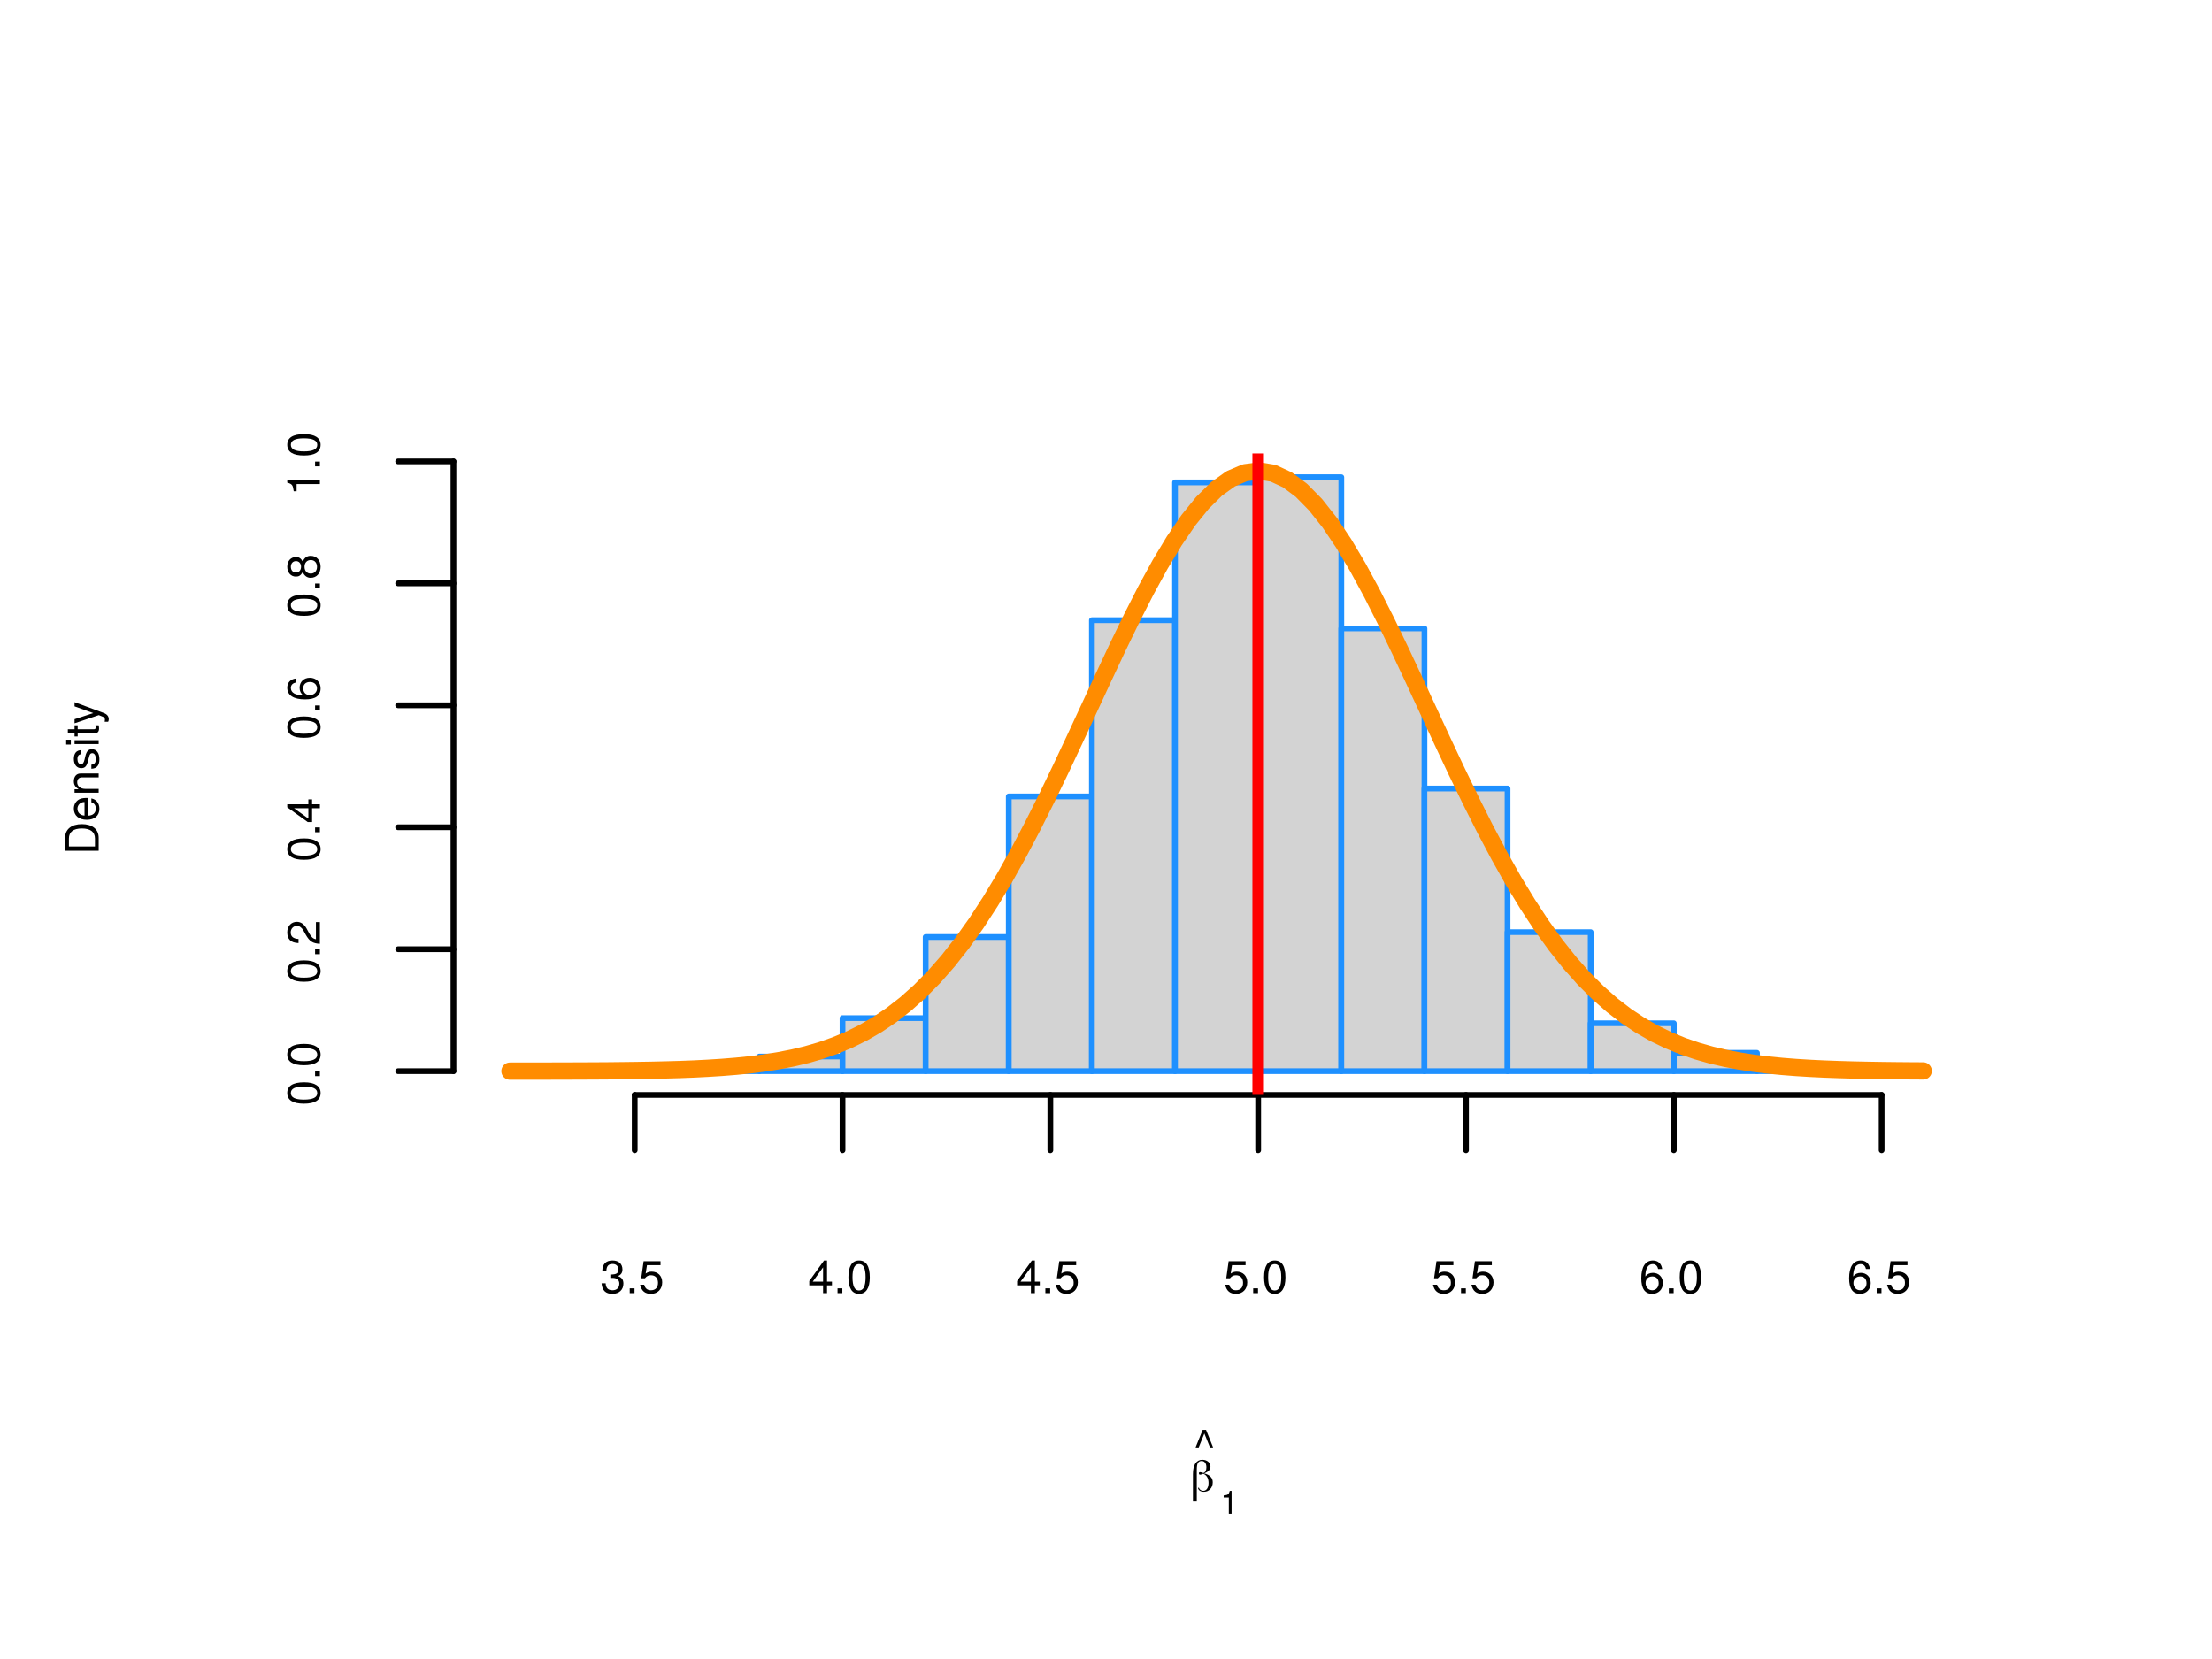 <?xml version="1.0" encoding="UTF-8"?>
<svg xmlns="http://www.w3.org/2000/svg" xmlns:xlink="http://www.w3.org/1999/xlink" width="288pt" height="216pt" viewBox="0 0 288 216" version="1.1">
<defs>
<g>
<symbol overflow="visible" id="glyph0-0">
<path style="stroke:none;" d="M 0.203 0 L 0.203 -4 L 1.797 -4 L 1.797 0 Z M 0.406 -0.203 L 1.594 -0.203 L 1.594 -3.797 L 0.406 -3.797 Z M 0.406 -0.203 "/>
</symbol>
<symbol overflow="visible" id="glyph0-1">
<path style="stroke:none;" d="M 1.203 -0.469 C 1.234 -0.352 1.301 -0.258 1.406 -0.188 C 1.508 -0.113 1.629 -0.078 1.766 -0.078 C 1.984 -0.078 2.148 -0.172 2.266 -0.359 C 2.391 -0.547 2.453 -0.797 2.453 -1.109 C 2.453 -1.43 2.391 -1.691 2.266 -1.891 C 2.148 -2.086 1.984 -2.227 1.766 -2.312 C 1.766 -2.312 1.758 -2.312 1.75 -2.312 C 1.738 -2.301 1.719 -2.289 1.688 -2.281 C 1.539 -2.219 1.43 -2.188 1.359 -2.188 C 1.305 -2.188 1.266 -2.203 1.234 -2.234 C 1.211 -2.266 1.203 -2.305 1.203 -2.359 C 1.203 -2.422 1.211 -2.461 1.234 -2.484 C 1.266 -2.504 1.312 -2.516 1.375 -2.516 C 1.426 -2.516 1.531 -2.488 1.688 -2.438 L 1.781 -2.406 C 1.914 -2.457 2.016 -2.547 2.078 -2.672 C 2.141 -2.797 2.172 -2.957 2.172 -3.156 C 2.172 -3.406 2.113 -3.602 2 -3.75 C 1.895 -3.895 1.742 -3.969 1.547 -3.969 C 1.328 -3.969 1.164 -3.879 1.062 -3.703 C 0.969 -3.535 0.922 -3.242 0.922 -2.828 L 0.922 1.203 L 0.422 1.203 L 0.422 -2.266 C 0.422 -2.859 0.523 -3.316 0.734 -3.641 C 0.953 -3.961 1.254 -4.125 1.641 -4.125 C 1.953 -4.125 2.207 -4.039 2.406 -3.875 C 2.602 -3.707 2.703 -3.492 2.703 -3.234 C 2.703 -3.047 2.633 -2.879 2.5 -2.734 C 2.363 -2.586 2.164 -2.469 1.906 -2.375 L 1.859 -2.359 L 1.906 -2.344 C 2.27 -2.258 2.539 -2.117 2.719 -1.922 C 2.906 -1.734 3 -1.492 3 -1.203 C 3 -0.836 2.891 -0.535 2.672 -0.297 C 2.453 -0.066 2.176 0.047 1.844 0.047 C 1.633 0.047 1.457 0 1.312 -0.094 C 1.176 -0.188 1.098 -0.312 1.078 -0.469 Z M 1.203 -0.469 "/>
</symbol>
<symbol overflow="visible" id="glyph1-0">
<path style="stroke:none;" d=""/>
</symbol>
<symbol overflow="visible" id="glyph1-1">
<path style="stroke:none;" d="M 2.547 -1.969 L 1.625 -4.25 L 1.188 -4.25 L 0.266 -1.969 L 0.672 -1.969 L 1.406 -3.781 L 2.141 -1.969 Z M 2.547 -1.969 "/>
</symbol>
<symbol overflow="visible" id="glyph1-2">
<path style="stroke:none;" d="M 3.031 -1.234 C 3.031 -1.75 2.828 -2.047 2.312 -2.219 C 2.719 -2.375 2.906 -2.656 2.906 -3.078 C 2.906 -3.812 2.422 -4.25 1.609 -4.25 C 0.75 -4.25 0.297 -3.781 0.281 -2.875 L 0.812 -2.875 C 0.828 -3.516 1.078 -3.797 1.625 -3.797 C 2.094 -3.797 2.375 -3.516 2.375 -3.062 C 2.375 -2.609 2.172 -2.422 1.328 -2.422 L 1.328 -1.984 L 1.609 -1.984 C 2.203 -1.984 2.5 -1.703 2.5 -1.234 C 2.5 -0.703 2.172 -0.375 1.609 -0.375 C 1.031 -0.375 0.75 -0.672 0.719 -1.281 L 0.188 -1.281 C 0.266 -0.344 0.719 0.094 1.594 0.094 C 2.469 0.094 3.031 -0.438 3.031 -1.234 Z M 3.031 -1.234 "/>
</symbol>
<symbol overflow="visible" id="glyph1-3">
<path style="stroke:none;" d="M 1.141 0 L 1.141 -0.625 L 0.516 -0.625 L 0.516 0 Z M 1.141 0 "/>
</symbol>
<symbol overflow="visible" id="glyph1-4">
<path style="stroke:none;" d="M 3.078 -1.406 C 3.078 -2.25 2.516 -2.797 1.703 -2.797 C 1.406 -2.797 1.156 -2.719 0.922 -2.547 L 1.094 -3.641 L 2.859 -3.641 L 2.859 -4.156 L 0.656 -4.156 L 0.344 -1.938 L 0.828 -1.938 C 1.078 -2.234 1.281 -2.328 1.609 -2.328 C 2.172 -2.328 2.531 -1.969 2.531 -1.344 C 2.531 -0.719 2.188 -0.375 1.609 -0.375 C 1.141 -0.375 0.859 -0.609 0.734 -1.094 L 0.203 -1.094 C 0.391 -0.25 0.859 0.094 1.625 0.094 C 2.484 0.094 3.078 -0.516 3.078 -1.406 Z M 3.078 -1.406 "/>
</symbol>
<symbol overflow="visible" id="glyph1-5">
<path style="stroke:none;" d="M 3.125 -1.016 L 3.125 -1.5 L 2.484 -1.5 L 2.484 -4.25 L 2.094 -4.25 L 0.172 -1.578 L 0.172 -1.016 L 1.969 -1.016 L 1.969 0 L 2.484 0 L 2.484 -1.016 Z M 1.969 -1.5 L 0.625 -1.5 L 1.969 -3.359 Z M 1.969 -1.5 "/>
</symbol>
<symbol overflow="visible" id="glyph1-6">
<path style="stroke:none;" d="M 3.047 -2.047 C 3.047 -3.516 2.578 -4.25 1.656 -4.25 C 0.734 -4.25 0.266 -3.516 0.266 -2.078 C 0.266 -0.641 0.734 0.094 1.656 0.094 C 2.547 0.094 3.047 -0.641 3.047 -2.047 Z M 2.5 -2.094 C 2.5 -0.891 2.219 -0.344 1.641 -0.344 C 1.078 -0.344 0.797 -0.906 0.797 -2.078 C 0.797 -3.234 1.078 -3.781 1.656 -3.781 C 2.219 -3.781 2.5 -3.234 2.5 -2.094 Z M 2.5 -2.094 "/>
</symbol>
<symbol overflow="visible" id="glyph1-7">
<path style="stroke:none;" d="M 3.078 -1.312 C 3.078 -2.109 2.531 -2.641 1.781 -2.641 C 1.359 -2.641 1.031 -2.484 0.797 -2.172 C 0.797 -3.203 1.141 -3.781 1.75 -3.781 C 2.125 -3.781 2.375 -3.547 2.453 -3.141 L 2.984 -3.141 C 2.891 -3.844 2.438 -4.25 1.781 -4.25 C 0.797 -4.25 0.266 -3.422 0.266 -1.938 C 0.266 -0.609 0.719 0.094 1.688 0.094 C 2.5 0.094 3.078 -0.484 3.078 -1.312 Z M 2.531 -1.281 C 2.531 -0.75 2.172 -0.375 1.688 -0.375 C 1.203 -0.375 0.828 -0.766 0.828 -1.312 C 0.828 -1.844 1.188 -2.172 1.703 -2.172 C 2.219 -2.172 2.531 -1.844 2.531 -1.281 Z M 2.531 -1.281 "/>
</symbol>
<symbol overflow="visible" id="glyph2-0">
<path style="stroke:none;" d=""/>
</symbol>
<symbol overflow="visible" id="glyph2-1">
<path style="stroke:none;" d="M 1.453 0 L 1.453 -2.984 L 1.219 -2.984 C 1.078 -2.516 1 -2.453 0.422 -2.391 L 0.422 -2.125 L 1.094 -2.125 L 1.094 0 Z M 1.453 0 "/>
</symbol>
<symbol overflow="visible" id="glyph3-0">
<path style="stroke:none;" d=""/>
</symbol>
<symbol overflow="visible" id="glyph3-1">
<path style="stroke:none;" d="M -2.188 -4 C -3.547 -4 -4.375 -3.328 -4.375 -2.219 L -4.375 -0.531 L 0 -0.531 L 0 -2.219 C 0 -3.328 -0.828 -4 -2.188 -4 Z M -2.188 -3.438 C -1.078 -3.438 -0.484 -2.984 -0.484 -2.125 L -0.484 -1.094 L -3.875 -1.094 L -3.875 -2.125 C -3.875 -2.984 -3.297 -3.438 -2.188 -3.438 Z M -2.188 -3.438 "/>
</symbol>
<symbol overflow="visible" id="glyph3-2">
<path style="stroke:none;" d="M -1.422 -3.078 C -1.891 -3.078 -2.172 -3.047 -2.406 -2.953 C -2.922 -2.75 -3.234 -2.266 -3.234 -1.688 C -3.234 -0.797 -2.594 -0.234 -1.547 -0.234 C -0.516 -0.234 0.094 -0.781 0.094 -1.672 C 0.094 -2.391 -0.312 -2.891 -0.953 -3.016 L -0.953 -2.516 C -0.547 -2.375 -0.375 -2.094 -0.375 -1.688 C -0.375 -1.156 -0.703 -0.781 -1.422 -0.766 Z M -1.875 -2.547 C -1.875 -2.547 -1.844 -2.547 -1.844 -2.531 L -1.844 -0.781 C -2.391 -0.812 -2.766 -1.172 -2.766 -1.672 C -2.766 -2.172 -2.359 -2.547 -1.875 -2.547 Z M -1.875 -2.547 "/>
</symbol>
<symbol overflow="visible" id="glyph3-3">
<path style="stroke:none;" d="M 0 -2.922 L -2.375 -2.922 C -2.891 -2.922 -3.234 -2.531 -3.234 -1.922 C -3.234 -1.453 -3.047 -1.156 -2.609 -0.875 L -3.141 -0.875 L -3.141 -0.422 L 0 -0.422 L 0 -0.922 L -1.734 -0.922 C -2.375 -0.922 -2.797 -1.266 -2.797 -1.781 C -2.797 -2.172 -2.562 -2.422 -2.172 -2.422 L 0 -2.422 Z M 0 -2.922 "/>
</symbol>
<symbol overflow="visible" id="glyph3-4">
<path style="stroke:none;" d="M -0.875 -2.75 C -1.344 -2.75 -1.578 -2.484 -1.734 -1.859 L -1.844 -1.391 C -1.938 -0.984 -2.078 -0.797 -2.297 -0.797 C -2.594 -0.797 -2.766 -1.062 -2.766 -1.469 C -2.766 -1.875 -2.594 -2.094 -2.266 -2.094 L -2.266 -2.625 C -2.891 -2.625 -3.234 -2.219 -3.234 -1.484 C -3.234 -0.75 -2.859 -0.281 -2.281 -0.281 C -1.781 -0.281 -1.547 -0.531 -1.375 -1.281 L -1.25 -1.75 C -1.172 -2.094 -1.062 -2.234 -0.844 -2.234 C -0.547 -2.234 -0.375 -1.938 -0.375 -1.5 C -0.375 -1.047 -0.484 -0.797 -0.953 -0.734 L -0.953 -0.203 C -0.234 -0.234 0.094 -0.641 0.094 -1.453 C 0.094 -2.25 -0.281 -2.75 -0.875 -2.75 Z M -0.875 -2.75 "/>
</symbol>
<symbol overflow="visible" id="glyph3-5">
<path style="stroke:none;" d="M 0 -0.922 L -3.141 -0.922 L -3.141 -0.422 L 0 -0.422 Z M -3.625 -0.984 L -4.234 -0.984 L -4.234 -0.359 L -3.625 -0.359 Z M -3.625 -0.984 "/>
</symbol>
<symbol overflow="visible" id="glyph3-6">
<path style="stroke:none;" d="M 0 -1.531 L -0.422 -1.531 C -0.406 -1.453 -0.391 -1.375 -0.391 -1.281 C -0.391 -1.062 -0.453 -1.016 -0.672 -1.016 L -2.734 -1.016 L -2.734 -1.531 L -3.141 -1.531 L -3.141 -1.016 L -4.016 -1.016 L -4.016 -0.516 L -3.141 -0.516 L -3.141 -0.078 L -2.734 -0.078 L -2.734 -0.516 L -0.453 -0.516 C -0.141 -0.516 0.047 -0.719 0.047 -1.109 C 0.047 -1.234 0.031 -1.359 0 -1.531 Z M 0 -1.531 "/>
</symbol>
<symbol overflow="visible" id="glyph3-7">
<path style="stroke:none;" d="M -3.141 -2.875 L -3.141 -2.328 L -0.703 -1.453 L -3.141 -0.656 L -3.141 -0.125 L 0.016 -1.188 L 0.516 -0.984 C 0.734 -0.906 0.812 -0.797 0.812 -0.594 C 0.812 -0.516 0.797 -0.438 0.781 -0.328 L 1.234 -0.328 C 1.281 -0.422 1.312 -0.531 1.312 -0.656 C 1.312 -1.016 1.109 -1.297 0.656 -1.469 Z M -3.141 -2.875 "/>
</symbol>
<symbol overflow="visible" id="glyph3-8">
<path style="stroke:none;" d="M -2.047 -3.047 C -3.516 -3.047 -4.25 -2.578 -4.25 -1.656 C -4.25 -0.734 -3.516 -0.266 -2.078 -0.266 C -0.641 -0.266 0.094 -0.734 0.094 -1.656 C 0.094 -2.547 -0.641 -3.047 -2.047 -3.047 Z M -2.094 -2.5 C -0.891 -2.5 -0.344 -2.219 -0.344 -1.641 C -0.344 -1.078 -0.906 -0.797 -2.078 -0.797 C -3.234 -0.797 -3.781 -1.078 -3.781 -1.656 C -3.781 -2.219 -3.234 -2.5 -2.094 -2.5 Z M -2.094 -2.5 "/>
</symbol>
<symbol overflow="visible" id="glyph3-9">
<path style="stroke:none;" d="M 0 -1.141 L -0.625 -1.141 L -0.625 -0.516 L 0 -0.516 Z M 0 -1.141 "/>
</symbol>
<symbol overflow="visible" id="glyph3-10">
<path style="stroke:none;" d="M -3 -3.062 C -3.719 -3.062 -4.25 -2.516 -4.25 -1.703 C -4.25 -0.828 -3.812 -0.328 -2.781 -0.297 L -2.781 -0.828 C -3.484 -0.875 -3.797 -1.156 -3.797 -1.688 C -3.797 -2.172 -3.453 -2.531 -3 -2.531 C -2.656 -2.531 -2.375 -2.328 -2.156 -1.953 L -1.844 -1.391 C -1.344 -0.516 -0.938 -0.25 0 -0.203 L 0 -3.031 L -0.516 -3.031 L -0.516 -0.797 C -0.875 -0.859 -1.094 -1.047 -1.391 -1.562 L -1.719 -2.172 C -2.047 -2.766 -2.484 -3.062 -3 -3.062 Z M -3 -3.062 "/>
</symbol>
<symbol overflow="visible" id="glyph3-11">
<path style="stroke:none;" d="M -1.016 -3.125 L -1.5 -3.125 L -1.5 -2.484 L -4.25 -2.484 L -4.25 -2.094 L -1.578 -0.172 L -1.016 -0.172 L -1.016 -1.969 L 0 -1.969 L 0 -2.484 L -1.016 -2.484 Z M -1.5 -1.969 L -1.5 -0.625 L -3.359 -1.969 Z M -1.5 -1.969 "/>
</symbol>
<symbol overflow="visible" id="glyph3-12">
<path style="stroke:none;" d="M -1.312 -3.078 C -2.109 -3.078 -2.641 -2.531 -2.641 -1.781 C -2.641 -1.359 -2.484 -1.031 -2.172 -0.797 C -3.203 -0.797 -3.781 -1.141 -3.781 -1.75 C -3.781 -2.125 -3.547 -2.375 -3.141 -2.453 L -3.141 -2.984 C -3.844 -2.891 -4.25 -2.438 -4.25 -1.781 C -4.25 -0.797 -3.422 -0.266 -1.938 -0.266 C -0.609 -0.266 0.094 -0.719 0.094 -1.688 C 0.094 -2.5 -0.484 -3.078 -1.312 -3.078 Z M -1.281 -2.531 C -0.75 -2.531 -0.375 -2.172 -0.375 -1.688 C -0.375 -1.203 -0.766 -0.828 -1.312 -0.828 C -1.844 -0.828 -2.172 -1.188 -2.172 -1.703 C -2.172 -2.219 -1.844 -2.531 -1.281 -2.531 Z M -1.281 -2.531 "/>
</symbol>
<symbol overflow="visible" id="glyph3-13">
<path style="stroke:none;" d="M -1.203 -3.078 C -1.672 -3.078 -2 -2.844 -2.234 -2.344 C -2.5 -2.781 -2.719 -2.922 -3.125 -2.922 C -3.781 -2.922 -4.25 -2.406 -4.25 -1.656 C -4.25 -0.906 -3.781 -0.375 -3.125 -0.375 C -2.719 -0.375 -2.516 -0.516 -2.234 -0.953 C -2 -0.469 -1.672 -0.219 -1.203 -0.219 C -0.422 -0.219 0.094 -0.812 0.094 -1.656 C 0.094 -2.484 -0.422 -3.078 -1.203 -3.078 Z M -3.109 -2.391 C -2.719 -2.391 -2.453 -2.094 -2.453 -1.656 C -2.453 -1.203 -2.719 -0.906 -3.109 -0.906 C -3.516 -0.906 -3.781 -1.203 -3.781 -1.656 C -3.781 -2.094 -3.516 -2.391 -3.109 -2.391 Z M -1.188 -2.531 C -0.688 -2.531 -0.375 -2.172 -0.375 -1.641 C -0.375 -1.125 -0.703 -0.766 -1.188 -0.766 C -1.688 -0.766 -2 -1.125 -2 -1.656 C -2 -2.172 -1.688 -2.531 -1.188 -2.531 Z M -1.188 -2.531 "/>
</symbol>
<symbol overflow="visible" id="glyph3-14">
<path style="stroke:none;" d="M 0 -2.078 L -4.25 -2.078 L -4.25 -1.734 C -3.594 -1.547 -3.516 -1.422 -3.406 -0.609 L -3.031 -0.609 L -3.031 -1.547 L 0 -1.547 Z M 0 -2.078 "/>
</symbol>
</g>
<clipPath id="clip1">
  <path d="M 163 59.039 L 165 59.039 L 165 142.559 L 163 142.559 Z M 163 59.039 "/>
</clipPath>
</defs>
<g id="surface146">
<rect x="0" y="0" width="288" height="216" style="fill:rgb(100%,100%,100%);fill-opacity:1;stroke:none;"/>
<g style="fill:rgb(0%,0%,0%);fill-opacity:1;">
  <use xlink:href="#glyph0-1" x="154.898" y="194.191"/>
</g>
<g style="fill:rgb(0%,0%,0%);fill-opacity:1;">
  <use xlink:href="#glyph1-1" x="155.398" y="190.419"/>
</g>
<g style="fill:rgb(0%,0%,0%);fill-opacity:1;">
  <use xlink:href="#glyph2-1" x="158.898" y="197.102"/>
</g>
<g style="fill:rgb(0%,0%,0%);fill-opacity:1;">
  <use xlink:href="#glyph3-1" x="12.849" y="111.301"/>
  <use xlink:href="#glyph3-2" x="12.849" y="106.969"/>
  <use xlink:href="#glyph3-3" x="12.849" y="103.633"/>
  <use xlink:href="#glyph3-4" x="12.849" y="100.297"/>
  <use xlink:href="#glyph3-5" x="12.849" y="97.297"/>
  <use xlink:href="#glyph3-6" x="12.849" y="95.965"/>
  <use xlink:href="#glyph3-7" x="12.849" y="94.297"/>
</g>
<path style="fill:none;stroke-width:0.75;stroke-linecap:round;stroke-linejoin:round;stroke:rgb(0%,0%,0%);stroke-opacity:1;stroke-miterlimit:10;" d="M 82.637 142.559 L 244.988 142.559 "/>
<path style="fill:none;stroke-width:0.75;stroke-linecap:round;stroke-linejoin:round;stroke:rgb(0%,0%,0%);stroke-opacity:1;stroke-miterlimit:10;" d="M 82.637 142.559 L 82.637 149.762 "/>
<path style="fill:none;stroke-width:0.75;stroke-linecap:round;stroke-linejoin:round;stroke:rgb(0%,0%,0%);stroke-opacity:1;stroke-miterlimit:10;" d="M 109.695 142.559 L 109.695 149.762 "/>
<path style="fill:none;stroke-width:0.75;stroke-linecap:round;stroke-linejoin:round;stroke:rgb(0%,0%,0%);stroke-opacity:1;stroke-miterlimit:10;" d="M 136.754 142.559 L 136.754 149.762 "/>
<path style="fill:none;stroke-width:0.75;stroke-linecap:round;stroke-linejoin:round;stroke:rgb(0%,0%,0%);stroke-opacity:1;stroke-miterlimit:10;" d="M 163.812 142.559 L 163.812 149.762 "/>
<path style="fill:none;stroke-width:0.75;stroke-linecap:round;stroke-linejoin:round;stroke:rgb(0%,0%,0%);stroke-opacity:1;stroke-miterlimit:10;" d="M 190.871 142.559 L 190.871 149.762 "/>
<path style="fill:none;stroke-width:0.75;stroke-linecap:round;stroke-linejoin:round;stroke:rgb(0%,0%,0%);stroke-opacity:1;stroke-miterlimit:10;" d="M 217.93 142.559 L 217.93 149.762 "/>
<path style="fill:none;stroke-width:0.75;stroke-linecap:round;stroke-linejoin:round;stroke:rgb(0%,0%,0%);stroke-opacity:1;stroke-miterlimit:10;" d="M 244.988 142.559 L 244.988 149.762 "/>
<g style="fill:rgb(0%,0%,0%);fill-opacity:1;">
  <use xlink:href="#glyph1-2" x="78.137" y="168.368"/>
  <use xlink:href="#glyph1-3" x="81.473" y="168.368"/>
  <use xlink:href="#glyph1-4" x="83.141" y="168.368"/>
</g>
<g style="fill:rgb(0%,0%,0%);fill-opacity:1;">
  <use xlink:href="#glyph1-5" x="105.195" y="168.368"/>
  <use xlink:href="#glyph1-3" x="108.531" y="168.368"/>
  <use xlink:href="#glyph1-6" x="110.199" y="168.368"/>
</g>
<g style="fill:rgb(0%,0%,0%);fill-opacity:1;">
  <use xlink:href="#glyph1-5" x="132.254" y="168.368"/>
  <use xlink:href="#glyph1-3" x="135.59" y="168.368"/>
  <use xlink:href="#glyph1-4" x="137.258" y="168.368"/>
</g>
<g style="fill:rgb(0%,0%,0%);fill-opacity:1;">
  <use xlink:href="#glyph1-4" x="159.312" y="168.368"/>
  <use xlink:href="#glyph1-3" x="162.648" y="168.368"/>
  <use xlink:href="#glyph1-6" x="164.316" y="168.368"/>
</g>
<g style="fill:rgb(0%,0%,0%);fill-opacity:1;">
  <use xlink:href="#glyph1-4" x="186.371" y="168.368"/>
  <use xlink:href="#glyph1-3" x="189.707" y="168.368"/>
  <use xlink:href="#glyph1-4" x="191.375" y="168.368"/>
</g>
<g style="fill:rgb(0%,0%,0%);fill-opacity:1;">
  <use xlink:href="#glyph1-7" x="213.43" y="168.368"/>
  <use xlink:href="#glyph1-3" x="216.766" y="168.368"/>
  <use xlink:href="#glyph1-6" x="218.434" y="168.368"/>
</g>
<g style="fill:rgb(0%,0%,0%);fill-opacity:1;">
  <use xlink:href="#glyph1-7" x="240.488" y="168.368"/>
  <use xlink:href="#glyph1-3" x="243.824" y="168.368"/>
  <use xlink:href="#glyph1-4" x="245.492" y="168.368"/>
</g>
<path style="fill:none;stroke-width:0.75;stroke-linecap:round;stroke-linejoin:round;stroke:rgb(0%,0%,0%);stroke-opacity:1;stroke-miterlimit:10;" d="M 59.039 139.465 L 59.039 60.07 "/>
<path style="fill:none;stroke-width:0.75;stroke-linecap:round;stroke-linejoin:round;stroke:rgb(0%,0%,0%);stroke-opacity:1;stroke-miterlimit:10;" d="M 59.039 139.465 L 51.84 139.465 "/>
<path style="fill:none;stroke-width:0.75;stroke-linecap:round;stroke-linejoin:round;stroke:rgb(0%,0%,0%);stroke-opacity:1;stroke-miterlimit:10;" d="M 59.039 123.586 L 51.84 123.586 "/>
<path style="fill:none;stroke-width:0.75;stroke-linecap:round;stroke-linejoin:round;stroke:rgb(0%,0%,0%);stroke-opacity:1;stroke-miterlimit:10;" d="M 59.039 107.707 L 51.84 107.707 "/>
<path style="fill:none;stroke-width:0.75;stroke-linecap:round;stroke-linejoin:round;stroke:rgb(0%,0%,0%);stroke-opacity:1;stroke-miterlimit:10;" d="M 59.039 91.828 L 51.84 91.828 "/>
<path style="fill:none;stroke-width:0.75;stroke-linecap:round;stroke-linejoin:round;stroke:rgb(0%,0%,0%);stroke-opacity:1;stroke-miterlimit:10;" d="M 59.039 75.949 L 51.84 75.949 "/>
<path style="fill:none;stroke-width:0.75;stroke-linecap:round;stroke-linejoin:round;stroke:rgb(0%,0%,0%);stroke-opacity:1;stroke-miterlimit:10;" d="M 59.039 60.07 L 51.84 60.07 "/>
<g style="fill:rgb(0%,0%,0%);fill-opacity:1;">
  <use xlink:href="#glyph3-8" x="41.649" y="143.965"/>
  <use xlink:href="#glyph3-9" x="41.649" y="140.629"/>
  <use xlink:href="#glyph3-8" x="41.649" y="138.961"/>
</g>
<g style="fill:rgb(0%,0%,0%);fill-opacity:1;">
  <use xlink:href="#glyph3-8" x="41.649" y="128.086"/>
  <use xlink:href="#glyph3-9" x="41.649" y="124.75"/>
  <use xlink:href="#glyph3-10" x="41.649" y="123.082"/>
</g>
<g style="fill:rgb(0%,0%,0%);fill-opacity:1;">
  <use xlink:href="#glyph3-8" x="41.649" y="112.207"/>
  <use xlink:href="#glyph3-9" x="41.649" y="108.871"/>
  <use xlink:href="#glyph3-11" x="41.649" y="107.203"/>
</g>
<g style="fill:rgb(0%,0%,0%);fill-opacity:1;">
  <use xlink:href="#glyph3-8" x="41.649" y="96.328"/>
  <use xlink:href="#glyph3-9" x="41.649" y="92.992"/>
  <use xlink:href="#glyph3-12" x="41.649" y="91.324"/>
</g>
<g style="fill:rgb(0%,0%,0%);fill-opacity:1;">
  <use xlink:href="#glyph3-8" x="41.649" y="80.449"/>
  <use xlink:href="#glyph3-9" x="41.649" y="77.113"/>
  <use xlink:href="#glyph3-13" x="41.649" y="75.445"/>
</g>
<g style="fill:rgb(0%,0%,0%);fill-opacity:1;">
  <use xlink:href="#glyph3-14" x="41.649" y="64.57"/>
  <use xlink:href="#glyph3-9" x="41.649" y="61.234"/>
  <use xlink:href="#glyph3-8" x="41.649" y="59.566"/>
</g>
<path style="fill-rule:nonzero;fill:rgb(82.745%,82.745%,82.745%);fill-opacity:1;stroke-width:0.75;stroke-linecap:round;stroke-linejoin:round;stroke:rgb(11.765%,56.471%,100%);stroke-opacity:1;stroke-miterlimit:10;" d="M 66.398 139.465 L 77.223 139.465 L 77.223 139.387 L 66.398 139.387 Z M 66.398 139.465 "/>
<path style="fill-rule:nonzero;fill:rgb(82.745%,82.745%,82.745%);fill-opacity:1;stroke-width:0.75;stroke-linecap:round;stroke-linejoin:round;stroke:rgb(11.765%,56.471%,100%);stroke-opacity:1;stroke-miterlimit:10;" d="M 77.223 139.465 L 88.047 139.465 L 88.047 139.426 L 77.223 139.426 Z M 77.223 139.465 "/>
<path style="fill-rule:nonzero;fill:rgb(82.745%,82.745%,82.745%);fill-opacity:1;stroke-width:0.75;stroke-linecap:round;stroke-linejoin:round;stroke:rgb(11.765%,56.471%,100%);stroke-opacity:1;stroke-miterlimit:10;" d="M 88.047 139.465 L 98.871 139.465 L 98.871 138.949 L 88.047 138.949 Z M 88.047 139.465 "/>
<path style="fill-rule:nonzero;fill:rgb(82.745%,82.745%,82.745%);fill-opacity:1;stroke-width:0.75;stroke-linecap:round;stroke-linejoin:round;stroke:rgb(11.765%,56.471%,100%);stroke-opacity:1;stroke-miterlimit:10;" d="M 98.871 139.465 L 109.695 139.465 L 109.695 137.559 L 98.871 137.559 Z M 98.871 139.465 "/>
<path style="fill-rule:nonzero;fill:rgb(82.745%,82.745%,82.745%);fill-opacity:1;stroke-width:0.75;stroke-linecap:round;stroke-linejoin:round;stroke:rgb(11.765%,56.471%,100%);stroke-opacity:1;stroke-miterlimit:10;" d="M 109.695 139.465 L 120.52 139.465 L 120.52 132.559 L 109.695 132.559 Z M 109.695 139.465 "/>
<path style="fill-rule:nonzero;fill:rgb(82.745%,82.745%,82.745%);fill-opacity:1;stroke-width:0.75;stroke-linecap:round;stroke-linejoin:round;stroke:rgb(11.765%,56.471%,100%);stroke-opacity:1;stroke-miterlimit:10;" d="M 120.52 139.465 L 131.344 139.465 L 131.344 121.996 L 120.52 121.996 Z M 120.52 139.465 "/>
<path style="fill-rule:nonzero;fill:rgb(82.745%,82.745%,82.745%);fill-opacity:1;stroke-width:0.75;stroke-linecap:round;stroke-linejoin:round;stroke:rgb(11.765%,56.471%,100%);stroke-opacity:1;stroke-miterlimit:10;" d="M 131.34 139.465 L 142.164 139.465 L 142.164 103.695 L 131.34 103.695 Z M 131.34 139.465 "/>
<path style="fill-rule:nonzero;fill:rgb(82.745%,82.745%,82.745%);fill-opacity:1;stroke-width:0.75;stroke-linecap:round;stroke-linejoin:round;stroke:rgb(11.765%,56.471%,100%);stroke-opacity:1;stroke-miterlimit:10;" d="M 142.164 139.465 L 152.988 139.465 L 152.988 80.75 L 142.164 80.75 Z M 142.164 139.465 "/>
<path style="fill-rule:nonzero;fill:rgb(82.745%,82.745%,82.745%);fill-opacity:1;stroke-width:0.75;stroke-linecap:round;stroke-linejoin:round;stroke:rgb(11.765%,56.471%,100%);stroke-opacity:1;stroke-miterlimit:10;" d="M 152.988 139.465 L 163.812 139.465 L 163.812 62.805 L 152.988 62.805 Z M 152.988 139.465 "/>
<path style="fill-rule:nonzero;fill:rgb(82.745%,82.745%,82.745%);fill-opacity:1;stroke-width:0.75;stroke-linecap:round;stroke-linejoin:round;stroke:rgb(11.765%,56.471%,100%);stroke-opacity:1;stroke-miterlimit:10;" d="M 163.812 139.465 L 174.637 139.465 L 174.637 62.133 L 163.812 62.133 Z M 163.812 139.465 "/>
<path style="fill-rule:nonzero;fill:rgb(82.745%,82.745%,82.745%);fill-opacity:1;stroke-width:0.75;stroke-linecap:round;stroke-linejoin:round;stroke:rgb(11.765%,56.471%,100%);stroke-opacity:1;stroke-miterlimit:10;" d="M 174.637 139.465 L 185.461 139.465 L 185.461 81.82 L 174.637 81.82 Z M 174.637 139.465 "/>
<path style="fill-rule:nonzero;fill:rgb(82.745%,82.745%,82.745%);fill-opacity:1;stroke-width:0.75;stroke-linecap:round;stroke-linejoin:round;stroke:rgb(11.765%,56.471%,100%);stroke-opacity:1;stroke-miterlimit:10;" d="M 185.457 139.465 L 196.281 139.465 L 196.281 102.664 L 185.457 102.664 Z M 185.457 139.465 "/>
<path style="fill-rule:nonzero;fill:rgb(82.745%,82.745%,82.745%);fill-opacity:1;stroke-width:0.75;stroke-linecap:round;stroke-linejoin:round;stroke:rgb(11.765%,56.471%,100%);stroke-opacity:1;stroke-miterlimit:10;" d="M 196.281 139.465 L 207.105 139.465 L 207.105 121.363 L 196.281 121.363 Z M 196.281 139.465 "/>
<path style="fill-rule:nonzero;fill:rgb(82.745%,82.745%,82.745%);fill-opacity:1;stroke-width:0.75;stroke-linecap:round;stroke-linejoin:round;stroke:rgb(11.765%,56.471%,100%);stroke-opacity:1;stroke-miterlimit:10;" d="M 207.105 139.465 L 217.93 139.465 L 217.93 133.23 L 207.105 133.23 Z M 207.105 139.465 "/>
<path style="fill-rule:nonzero;fill:rgb(82.745%,82.745%,82.745%);fill-opacity:1;stroke-width:0.75;stroke-linecap:round;stroke-linejoin:round;stroke:rgb(11.765%,56.471%,100%);stroke-opacity:1;stroke-miterlimit:10;" d="M 217.93 139.465 L 228.754 139.465 L 228.754 137.082 L 217.93 137.082 Z M 217.93 139.465 "/>
<path style="fill-rule:nonzero;fill:rgb(82.745%,82.745%,82.745%);fill-opacity:1;stroke-width:0.75;stroke-linecap:round;stroke-linejoin:round;stroke:rgb(11.765%,56.471%,100%);stroke-opacity:1;stroke-miterlimit:10;" d="M 228.754 139.465 L 239.578 139.465 L 239.578 139.066 L 228.754 139.066 Z M 228.754 139.465 "/>
<path style="fill-rule:nonzero;fill:rgb(82.745%,82.745%,82.745%);fill-opacity:1;stroke-width:0.75;stroke-linecap:round;stroke-linejoin:round;stroke:rgb(11.765%,56.471%,100%);stroke-opacity:1;stroke-miterlimit:10;" d="M 239.578 139.465 L 250.402 139.465 L 250.402 139.426 L 239.578 139.426 Z M 239.578 139.465 "/>
<path style="fill:none;stroke-width:2.25;stroke-linecap:round;stroke-linejoin:round;stroke:rgb(100%,54.902%,0%);stroke-opacity:1;stroke-miterlimit:10;" d="M 66.398 139.461 L 68.238 139.461 L 70.078 139.457 L 71.922 139.453 L 73.762 139.449 L 77.441 139.434 L 79.281 139.422 L 81.121 139.402 L 82.961 139.379 L 84.801 139.348 L 86.641 139.305 L 88.48 139.254 L 90.32 139.184 L 92.16 139.09 L 94 138.973 L 95.84 138.824 L 97.68 138.637 L 99.52 138.402 L 101.359 138.109 L 103.199 137.75 L 105.039 137.312 L 106.879 136.777 L 108.719 136.133 L 110.559 135.367 L 112.398 134.457 L 114.238 133.391 L 116.078 132.148 L 117.922 130.711 L 119.762 129.07 L 121.602 127.203 L 123.441 125.105 L 125.281 122.766 L 127.121 120.184 L 128.961 117.355 L 130.801 114.289 L 132.641 111 L 134.48 107.508 L 136.32 103.84 L 138.16 100.027 L 140 96.113 L 141.84 92.148 L 143.68 88.18 L 145.52 84.266 L 147.359 80.473 L 149.199 76.863 L 151.039 73.496 L 152.879 70.438 L 154.719 67.742 L 156.559 65.465 L 158.398 63.648 L 160.238 62.336 L 162.078 61.551 L 163.922 61.309 L 165.762 61.613 L 167.602 62.465 L 169.441 63.84 L 171.281 65.711 L 173.121 68.039 L 174.961 70.777 L 176.801 73.879 L 178.641 77.277 L 180.48 80.914 L 182.32 84.723 L 184.16 88.645 L 186 92.613 L 187.84 96.578 L 189.68 100.484 L 191.52 104.281 L 193.359 107.93 L 195.199 111.398 L 197.039 114.664 L 198.879 117.699 L 200.719 120.5 L 202.559 123.055 L 204.398 125.367 L 206.238 127.438 L 208.078 129.273 L 209.922 130.891 L 211.762 132.305 L 213.602 133.523 L 215.441 134.574 L 217.281 135.465 L 219.121 136.215 L 220.961 136.844 L 222.801 137.367 L 224.641 137.797 L 226.48 138.148 L 228.32 138.434 L 230.16 138.66 L 232 138.844 L 233.84 138.988 L 235.68 139.102 L 237.52 139.191 L 239.359 139.258 L 241.199 139.312 L 243.039 139.352 L 244.879 139.383 L 246.719 139.406 L 248.559 139.422 L 250.398 139.434 "/>
<g clip-path="url(#clip1)" clip-rule="nonzero">
<path style="fill:none;stroke-width:1.5;stroke-linecap:round;stroke-linejoin:round;stroke:rgb(100%,0%,0%);stroke-opacity:1;stroke-miterlimit:10;" d="M 163.812 142.559 L 163.812 59.039 "/>
</g>
</g>
</svg>
